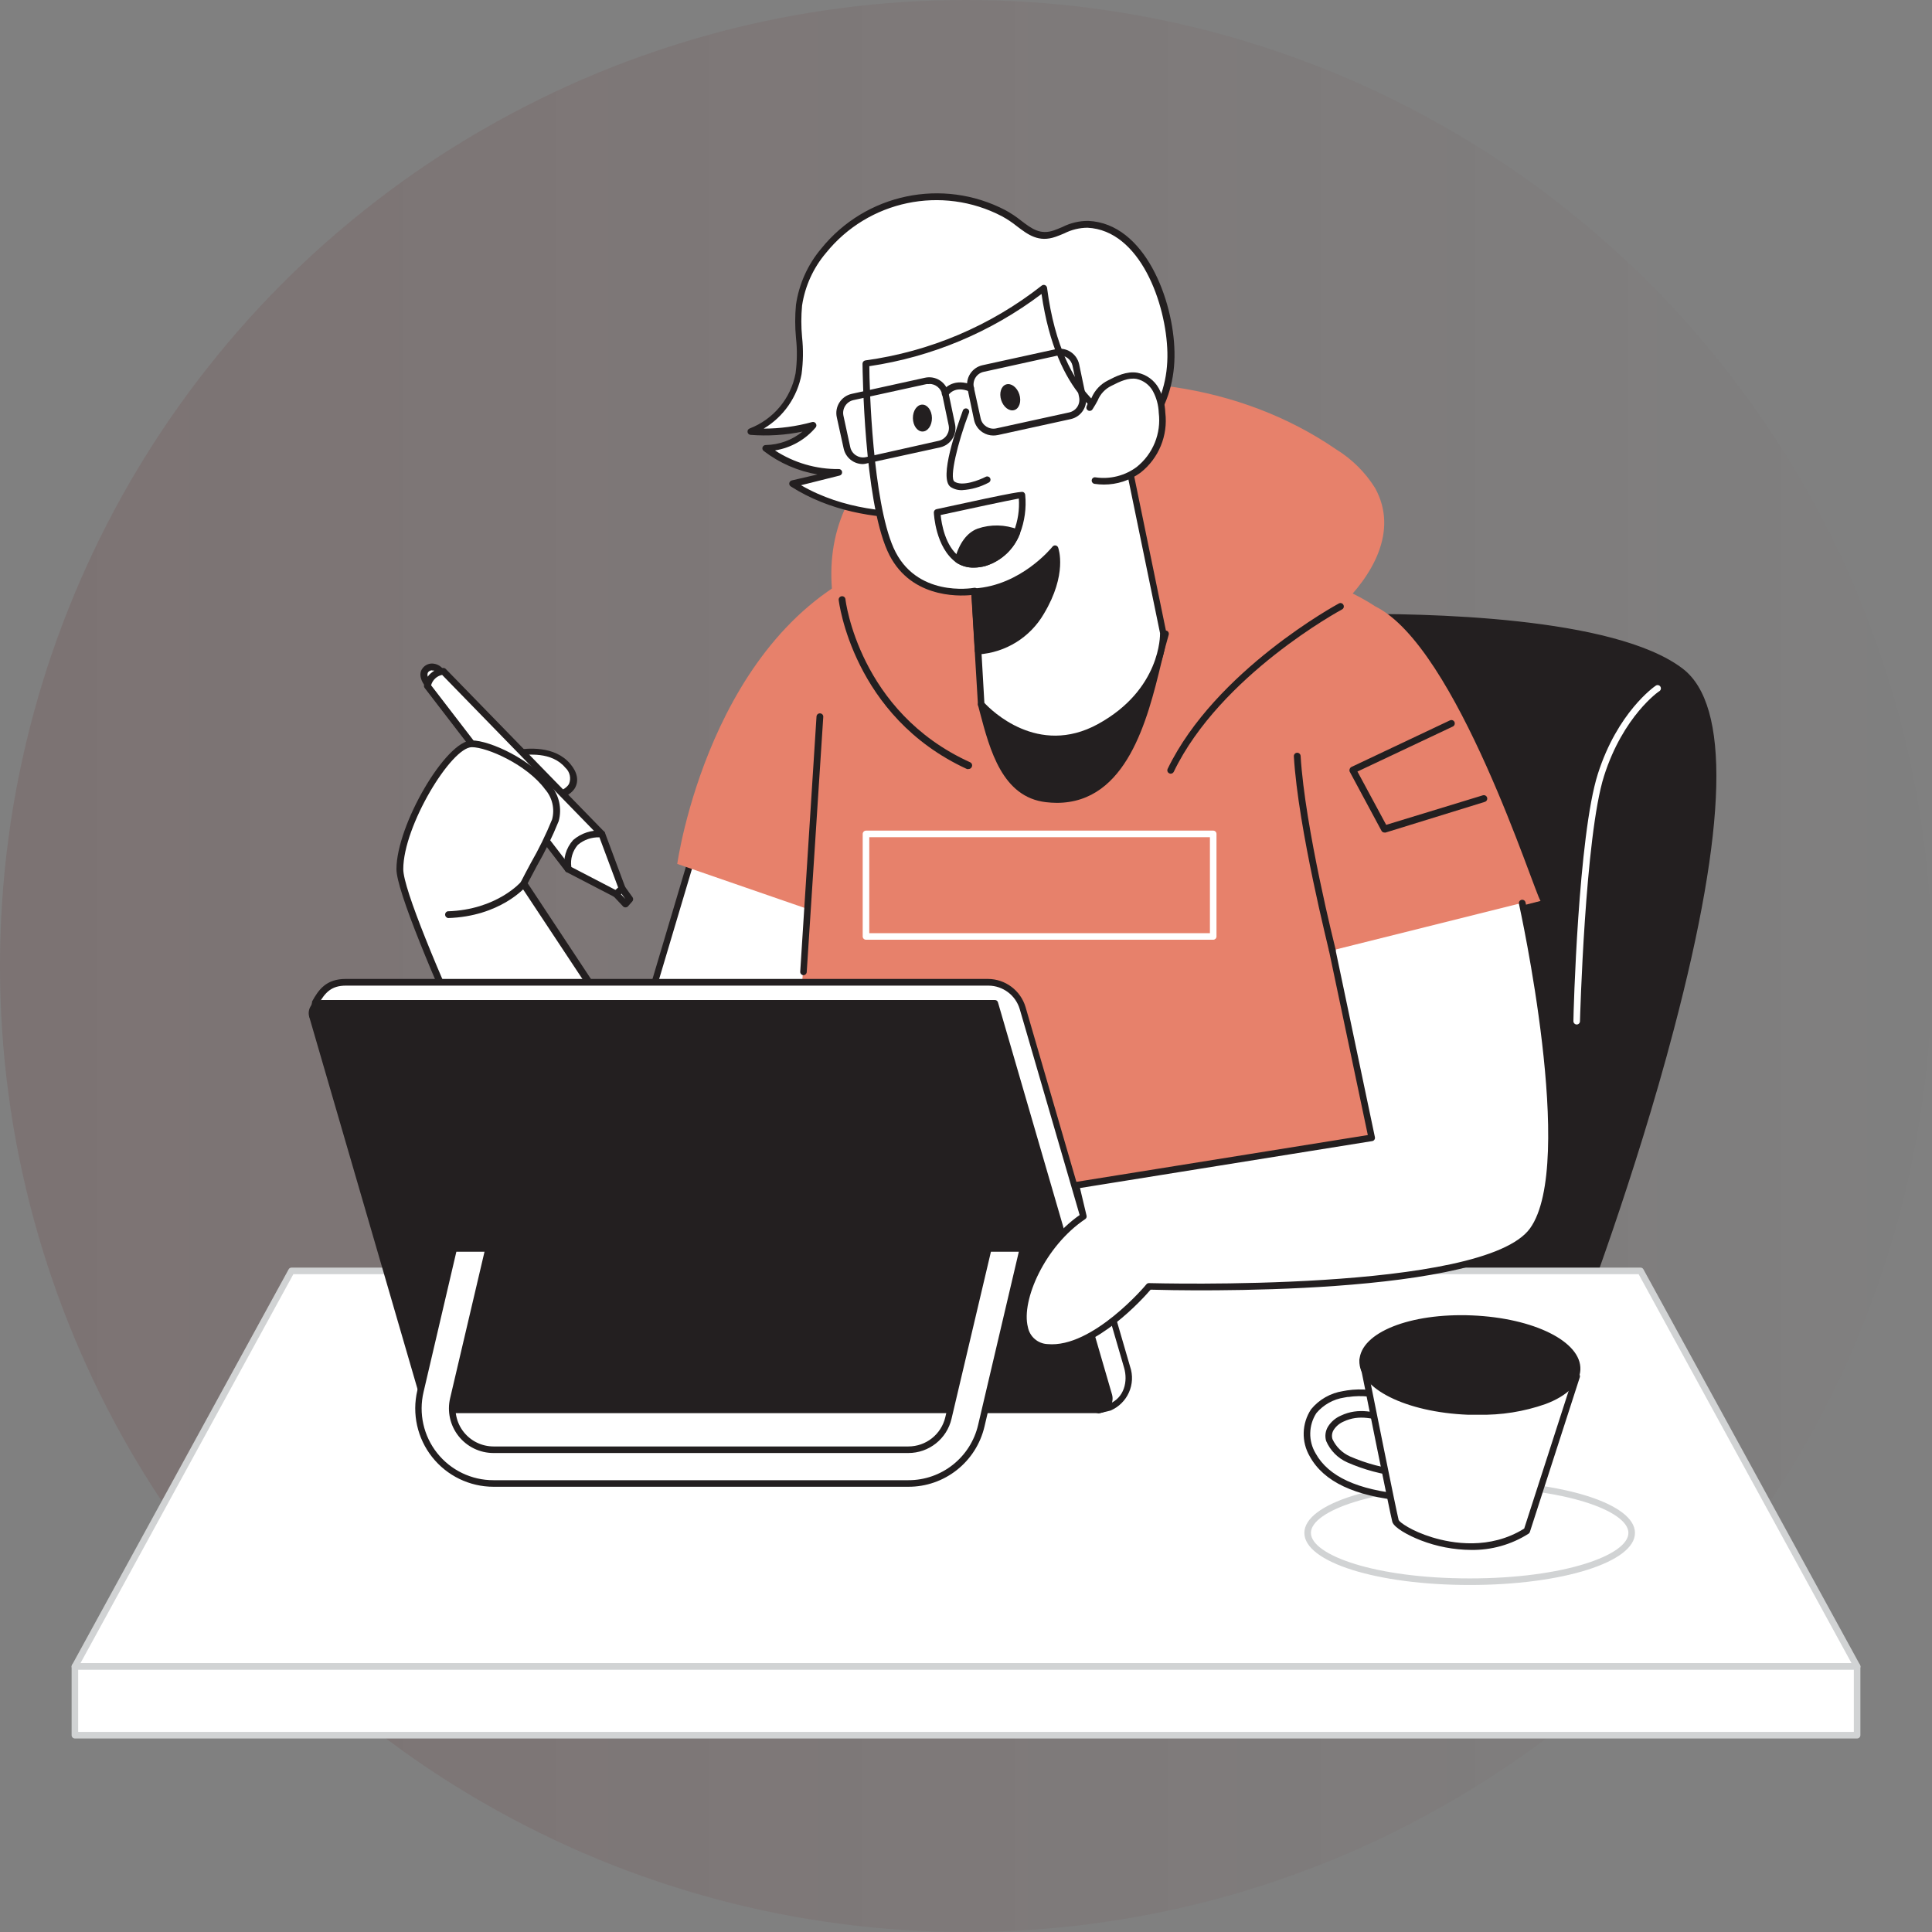 <svg width="202" height="202" viewBox="0 0 202 202" fill="none" xmlns="http://www.w3.org/2000/svg">
<rect x="0" y="0" width="202" height="202" fill="#808080" stroke="none"/>
<circle opacity="0.203" cx="101" cy="101" r="101" transform="matrix(-1 0 0 1 202 0)" fill="url(#paint0_linear_1_1166)"/>
<path d="M164.845 138.136C164.845 138.136 187.439 79.171 175.733 70.179C164.028 61.187 114.935 64.818 112.246 68.03C109.556 71.243 93.72 142.221 93.72 142.221L164.845 138.136Z" fill="#231F20"/>
<path fill-rule="evenodd" clip-rule="evenodd" d="M93.425 142.461C93.492 142.535 93.587 142.577 93.686 142.578L93.706 142.591L164.865 138.473C165.001 138.467 165.12 138.381 165.167 138.253L165.171 138.244C165.34 137.802 170.939 123.153 175.013 107.617C180.605 86.393 180.921 73.735 175.946 69.918C168.797 64.433 148.837 64.097 140.604 64.207C126.579 64.392 113.474 66.046 111.985 67.824C109.268 71.064 94.001 139.262 93.356 142.166C93.33 142.27 93.356 142.38 93.425 142.461ZM140.617 64.873H143.197C159.15 64.873 170.862 66.884 175.507 70.447C186.54 78.91 166.032 133.956 164.584 137.793L94.097 141.857C99.614 117.214 110.427 70.728 112.486 68.25C113.687 66.843 126.208 65.065 140.617 64.873Z" fill="#231F20"/>
<path d="M73.102 87.189L62.92 121.38C62.92 121.38 83.922 124.092 83.922 123.316C83.922 122.541 88.039 85.692 88.039 85.692L73.102 87.189Z" fill="white"/>
<path fill-rule="evenodd" clip-rule="evenodd" d="M62.879 121.703C69.253 122.541 79.318 123.762 82.866 123.762C83.294 123.802 83.726 123.743 84.128 123.591C84.21 123.514 84.259 123.408 84.265 123.296C84.265 122.602 86.962 98.405 88.382 85.706C88.397 85.604 88.361 85.502 88.286 85.431C88.215 85.357 88.114 85.319 88.011 85.329L73.068 86.825C72.928 86.839 72.811 86.937 72.773 87.072L62.59 121.264C62.564 121.361 62.58 121.464 62.635 121.549C62.69 121.633 62.779 121.689 62.879 121.703ZM83.565 123.097C81.974 123.323 70.639 122.026 63.338 121.092L73.342 87.511L87.627 86.077C87.6 86.323 87.562 86.661 87.516 87.08C86.78 93.678 83.811 120.308 83.565 123.097Z" fill="#231F20"/>
<path d="M53.801 78.698C53.89 78.794 57.506 77.826 59.372 80.07C61.239 82.315 58.817 84.32 52.923 83.159C47.029 81.999 53.801 78.698 53.801 78.698Z" fill="white"/>
<path fill-rule="evenodd" clip-rule="evenodd" d="M52.854 83.503C53.9 83.716 54.964 83.828 56.031 83.839C58.055 83.839 59.53 83.317 60.1 82.418C60.539 81.663 60.381 80.764 59.64 79.885C57.991 77.908 55.097 78.26 54.116 78.379C54.109 78.38 54.103 78.381 54.096 78.382H53.87C53.798 78.358 53.721 78.358 53.65 78.382C53.033 78.691 49.972 80.263 50.171 81.814C50.274 82.617 51.153 83.166 52.854 83.503ZM50.871 81.69C50.775 80.928 52.538 79.72 53.877 79.034C53.959 79.034 54.055 79.034 54.185 79.007C55.139 78.883 57.684 78.567 59.098 80.256C59.581 80.686 59.738 81.375 59.489 81.972C58.981 82.83 56.978 83.558 52.991 82.775C51.228 82.425 50.871 81.944 50.871 81.69Z" fill="#231F20"/>
<path d="M44.737 71.524C44.737 71.524 43.996 70.673 44.463 70.076C44.676 69.83 44.994 69.702 45.318 69.732C45.642 69.762 45.931 69.946 46.096 70.227C46.096 70.227 44.929 70.646 44.737 71.524Z" fill="white"/>
<path fill-rule="evenodd" clip-rule="evenodd" d="M44.47 71.758C44.538 71.833 44.636 71.875 44.737 71.874L44.826 71.868C44.955 71.834 45.053 71.73 45.08 71.6C45.204 71.044 45.938 70.659 46.212 70.563C46.321 70.524 46.403 70.434 46.432 70.323C46.466 70.211 46.44 70.089 46.363 70C46.086 69.615 45.644 69.384 45.169 69.376C44.784 69.376 44.422 69.556 44.188 69.863C43.674 70.508 44.127 71.359 44.47 71.758ZM44.751 70.296C44.856 70.163 45.014 70.085 45.183 70.083L45.19 70.11C45.293 70.096 45.397 70.11 45.492 70.151C45.209 70.315 44.958 70.529 44.751 70.783C44.672 70.63 44.672 70.448 44.751 70.296Z" fill="#231F20"/>
<path d="M46.356 70.192C45.517 70.261 44.829 70.887 44.682 71.716L59.4 90.875C59.587 88.986 61.041 87.469 62.92 87.203L46.356 70.192Z" fill="white"/>
<path fill-rule="evenodd" clip-rule="evenodd" d="M59.118 91.088C59.184 91.173 59.285 91.224 59.393 91.225L59.496 91.211C59.637 91.172 59.738 91.048 59.75 90.903C59.924 89.173 61.26 87.788 62.981 87.553C63.111 87.53 63.217 87.438 63.256 87.312C63.3 87.188 63.267 87.049 63.174 86.955L46.61 69.945C46.544 69.876 46.452 69.837 46.356 69.836C45.361 69.914 44.538 70.642 44.339 71.62C44.311 71.727 44.334 71.841 44.401 71.929L59.118 91.088ZM59.215 90.051L45.073 71.648C45.222 71.098 45.668 70.678 46.226 70.563L62.227 86.997C60.76 87.422 59.62 88.578 59.215 90.051Z" fill="#231F20"/>
<path d="M59.4 90.875L64.422 93.484L65.047 92.9L62.92 87.203C62.92 87.203 59.009 86.811 59.4 90.875Z" fill="white"/>
<path fill-rule="evenodd" clip-rule="evenodd" d="M64.258 93.792C64.308 93.82 64.365 93.834 64.422 93.834C64.511 93.834 64.596 93.802 64.662 93.744L65.287 93.161C65.393 93.063 65.428 92.911 65.376 92.776L63.256 87.079C63.209 86.949 63.091 86.859 62.954 86.846C61.855 86.754 60.765 87.108 59.928 87.827C59.176 88.662 58.85 89.796 59.043 90.902C59.054 91.023 59.127 91.13 59.235 91.184L64.258 93.792ZM64.361 93.051L59.736 90.648C59.614 89.812 59.864 88.964 60.422 88.328C61.051 87.801 61.852 87.522 62.673 87.546L64.635 92.804L64.361 93.051Z" fill="#231F20"/>
<path d="M64.422 93.484L65.383 94.513L65.836 93.998L65.047 92.9L64.422 93.484Z" fill="white"/>
<path fill-rule="evenodd" clip-rule="evenodd" d="M65.129 94.753C65.192 94.828 65.285 94.871 65.383 94.87H65.41C65.511 94.87 65.607 94.825 65.671 94.746L66.124 94.232C66.227 94.103 66.227 93.921 66.124 93.792L65.335 92.694C65.275 92.612 65.184 92.559 65.083 92.549C64.982 92.538 64.882 92.571 64.807 92.639L64.182 93.223C64.113 93.287 64.071 93.375 64.066 93.47C64.065 93.563 64.099 93.654 64.162 93.724L65.129 94.753ZM65.376 93.985L64.923 93.497L64.985 93.442L65.376 93.985Z" fill="#231F20"/>
<path d="M54.734 92.378C55.544 90.738 57.575 87.257 58.041 85.747C59.331 81.629 51.777 77.771 49.334 77.771C46.892 77.771 41.787 86.31 41.787 90.875C41.787 95.44 58.7 130.393 58.7 130.393L74.927 122.966L54.734 92.378Z" fill="white"/>
<path fill-rule="evenodd" clip-rule="evenodd" d="M58.405 130.551C58.463 130.673 58.586 130.75 58.721 130.75C58.78 130.759 58.841 130.747 58.892 130.716L75.126 123.275C75.218 123.233 75.288 123.153 75.318 123.055C75.344 122.955 75.327 122.847 75.27 122.76L55.173 92.351C55.325 92.068 55.497 91.741 55.686 91.382C55.822 91.123 55.968 90.847 56.12 90.559C56.992 89.047 57.758 87.476 58.412 85.857C58.776 84.537 58.459 83.121 57.568 82.082C55.585 79.418 51.214 77.414 49.334 77.414C46.61 77.414 41.451 86.29 41.451 90.875C41.451 95.345 56.913 127.453 58.324 130.384C58.361 130.459 58.388 130.515 58.405 130.551ZM42.164 90.875C42.164 86.358 47.187 78.121 49.334 78.121C50.912 78.121 55.077 79.926 56.992 82.528C57.744 83.388 58.02 84.567 57.726 85.672C57.085 87.247 56.337 88.777 55.489 90.25C55.077 91.019 54.7 91.726 54.439 92.248C54.378 92.359 54.378 92.494 54.439 92.605L74.426 122.808L58.885 129.933L58.839 129.837C56.953 125.9 42.164 95.04 42.164 90.875Z" fill="#231F20"/>
<path d="M141.07 99.298L161.071 94.197C160.385 93.23 152.316 67.605 143.808 63.41C136.363 58.468 118.709 55.173 103.113 56.292C103.113 56.292 98.996 56.141 91.778 59.004C74.2 65.992 70.81 90.326 70.81 90.326L84.533 95.069C84.533 95.069 81.912 126.542 79.435 142.996C79.435 142.996 109.776 148.934 153.949 141.624C153.983 141.61 141.152 103.952 141.07 99.298Z" fill="#E7816B"/>
<path d="M139.423 64.118C136.775 66.863 134.71 70.158 131.787 72.746C125.488 78.32 117.248 82.734 108.609 82.198C98.427 81.567 89.624 74.606 87.415 64.468C86.042 58.111 87.469 52.208 92.382 47.718C95.778 44.616 100.129 42.721 104.575 41.541C116.383 38.376 129.632 40.058 139.712 46.991C141.358 48.005 142.749 49.386 143.773 51.027C146.292 55.592 143.396 60.287 140.13 63.424C139.911 63.637 139.677 63.877 139.423 64.118Z" fill="#E7816B"/>
<path d="M104.685 71.311C104.582 71.311 102.688 73.618 102.592 73.652C103.669 77.716 104.808 83.008 109.405 83.53C118.73 84.594 120.143 72.156 121.9 66.287C115.443 68.099 110.887 68.826 104.685 71.311Z" fill="#231F20"/>
<path fill-rule="evenodd" clip-rule="evenodd" d="M109.371 83.873C109.744 83.916 110.12 83.939 110.496 83.942C117.81 83.935 119.985 75.231 121.406 69.355C121.433 69.248 121.459 69.141 121.486 69.035C121.73 68.062 121.96 67.148 122.195 66.362C122.227 66.243 122.196 66.116 122.112 66.026C122.025 65.937 121.896 65.903 121.776 65.937C119.774 66.499 117.971 66.952 116.223 67.391L116.218 67.392C112.25 68.304 108.352 69.499 104.554 70.968C104.444 71.016 104.431 71.023 103.367 72.245C103.004 72.671 102.503 73.254 102.393 73.357C102.276 73.438 102.222 73.583 102.256 73.721L102.434 74.407L102.445 74.45C103.493 78.417 104.797 83.353 109.371 83.873ZM103.072 74.236L102.949 73.762H102.969C103.12 73.597 103.388 73.295 103.868 72.677C104.225 72.259 104.705 71.71 104.842 71.572C108.603 70.116 112.465 68.937 116.397 68.044C116.701 67.966 117.009 67.888 117.32 67.809C118.605 67.482 119.955 67.139 121.385 66.747C121.179 67.488 120.973 68.312 120.761 69.17L120.756 69.187C119.192 75.46 117.055 84.03 109.426 83.159C105.311 82.728 104.127 78.237 103.079 74.262L103.072 74.236Z" fill="#231F20"/>
<path d="M113.714 23.432C112.342 23.377 111.464 23.974 110.283 24.4C107.985 25.21 106.914 23.288 104.938 22.265C98.524 18.929 90.647 20.58 86.111 26.212C84.742 27.834 83.855 29.808 83.552 31.91C83.263 34.285 83.929 36.715 83.517 39.062C83.006 41.803 81.118 44.087 78.522 45.103C80.719 45.273 82.928 45.064 85.054 44.485C83.818 45.955 82.007 46.819 80.087 46.854C82.275 48.537 84.963 49.438 87.723 49.414L82.886 50.547C87.003 53.189 92.019 53.979 96.87 53.759C106.53 53.258 122.709 49.304 122.428 36.783C122.27 31.985 119.635 23.707 113.714 23.432Z" fill="white"/>
<path fill-rule="evenodd" clip-rule="evenodd" d="M82.673 50.855C86.776 53.478 91.511 54.164 95.209 54.164C95.785 54.164 96.341 54.15 96.918 54.109C99.834 53.958 107.299 53.231 113.556 50.094C119.814 46.956 122.922 42.474 122.798 36.783C122.702 31.416 119.725 23.357 113.783 23.096C112.844 23.09 111.917 23.309 111.079 23.734C111.036 23.752 110.994 23.77 110.95 23.788C110.71 23.888 110.463 23.991 110.201 24.084C108.76 24.585 107.882 23.92 106.77 23.075C106.25 22.659 105.695 22.289 105.11 21.97C98.552 18.554 90.496 20.24 85.857 26C84.447 27.673 83.534 29.709 83.222 31.875C83.115 33.017 83.115 34.166 83.222 35.308C83.36 36.545 83.346 37.794 83.181 39.028C82.69 41.656 80.872 43.841 78.378 44.801C78.225 44.855 78.133 45.011 78.159 45.172C78.18 45.33 78.308 45.453 78.468 45.467C80.29 45.611 82.125 45.495 83.915 45.124C82.822 46.012 81.461 46.508 80.052 46.531C79.905 46.531 79.774 46.626 79.727 46.766C79.68 46.906 79.728 47.06 79.847 47.149C81.494 48.414 83.425 49.257 85.473 49.606L82.783 50.231C82.652 50.266 82.551 50.372 82.522 50.505C82.499 50.642 82.558 50.779 82.673 50.855ZM96.828 53.478C93.267 53.649 88.183 53.306 83.751 50.732L87.785 49.723C87.956 49.682 88.068 49.519 88.046 49.345C88.028 49.17 87.879 49.039 87.703 49.043C85.334 49.067 83.011 48.388 81.027 47.094C82.693 46.828 84.209 45.97 85.294 44.678C85.38 44.556 85.38 44.394 85.294 44.273C85.212 44.145 85.056 44.086 84.91 44.128C83.26 44.582 81.558 44.813 79.847 44.815C81.924 43.577 83.367 41.503 83.806 39.124C83.981 37.836 84 36.532 83.86 35.239C83.758 34.145 83.758 33.044 83.86 31.951C84.165 29.924 85.027 28.023 86.351 26.459C90.782 20.95 98.486 19.337 104.753 22.608C105.302 22.907 105.823 23.254 106.311 23.645C107.484 24.537 108.595 25.382 110.373 24.757C110.656 24.66 110.924 24.548 111.186 24.438C111.221 24.423 111.257 24.408 111.292 24.393C112.039 24.015 112.863 23.816 113.7 23.81C119.203 24.078 121.941 31.745 122.057 36.852C122.174 42.261 119.196 46.524 113.193 49.531C106.983 52.647 99.683 53.327 96.828 53.478Z" fill="#231F20"/>
<path d="M101.906 61.832L102.592 73.652C102.592 73.652 107.992 79.83 114.942 76.034C121.893 72.238 121.625 66.218 121.625 66.218L117.062 44.025C117.062 44.025 110.757 42.57 109.151 30.146C103.772 34.407 97.344 37.136 90.543 38.047C90.543 38.047 90.667 51.947 93.116 57.473C95.566 62.999 101.906 61.832 101.906 61.832Z" fill="white"/>
<path fill-rule="evenodd" clip-rule="evenodd" d="M102.331 73.879C102.372 73.934 105.659 77.606 110.379 77.606C112.031 77.589 113.65 77.152 115.086 76.336C122.044 72.538 121.952 66.458 121.948 66.159C121.948 66.154 121.948 66.151 121.948 66.149L117.378 43.936C117.351 43.806 117.253 43.702 117.124 43.669C115.864 43.239 114.748 42.469 113.899 41.444C112.328 39.728 110.283 36.372 109.474 30.084C109.455 29.959 109.371 29.855 109.254 29.809C109.135 29.763 109 29.787 108.904 29.871C103.565 34.068 97.203 36.765 90.475 37.683C90.306 37.71 90.181 37.855 90.18 38.026L90.18 38.039C90.189 38.775 90.347 52.135 92.78 57.59C94.955 62.498 100.115 62.36 101.563 62.216L102.249 73.673C102.251 73.749 102.28 73.822 102.331 73.879ZM114.784 75.712C108.52 79.137 103.607 74.236 102.921 73.487L102.249 61.777C102.241 61.678 102.194 61.587 102.118 61.523C102.04 61.465 101.94 61.442 101.844 61.461L101.843 61.461C101.588 61.504 95.736 62.48 93.425 57.281C91.236 52.331 90.893 40.346 90.893 38.287C97.432 37.318 103.623 34.722 108.897 30.736C110.469 41.582 115.628 43.861 116.767 44.238L121.289 66.204C121.289 66.205 121.289 66.206 121.289 66.208C121.292 66.388 121.38 72.1 114.784 75.712Z" fill="#231F20"/>
<path d="M114.489 50.245C116.101 50.487 117.744 50.083 119.059 49.119C120.865 47.688 121.795 45.42 121.515 43.133C121.473 42.292 121.238 41.473 120.829 40.737C120.424 39.993 119.715 39.462 118.887 39.282C117.874 39.219 116.868 39.486 116.019 40.044C114.688 40.73 114.647 41.492 113.92 42.618C114.002 42.515 114.064 42.227 114.146 42.124" fill="white"/>
<path d="M115.409 50.663C115.083 50.662 114.757 50.637 114.434 50.588C114.246 50.556 114.117 50.379 114.146 50.19C114.16 50.1 114.209 50.019 114.282 49.966C114.356 49.913 114.448 49.892 114.537 49.908C116.057 50.132 117.604 49.745 118.839 48.831C120.549 47.47 121.426 45.315 121.152 43.147C121.124 42.359 120.915 41.589 120.541 40.895C120.183 40.245 119.563 39.78 118.839 39.618C117.989 39.468 117.138 39.859 116.191 40.346C115.54 40.663 115.031 41.211 114.764 41.884C114.62 42.145 114.462 42.44 114.249 42.762C114.235 42.79 114.216 42.816 114.194 42.838C114.079 42.98 113.872 43.004 113.728 42.893C113.577 42.786 113.54 42.578 113.645 42.426C113.645 42.426 113.645 42.337 113.693 42.289C113.734 42.164 113.791 42.047 113.865 41.939C113.9 41.897 113.945 41.864 113.995 41.843L114.126 41.595C114.465 40.799 115.078 40.151 115.855 39.77C116.664 39.351 117.783 38.774 118.929 38.973C119.871 39.16 120.684 39.753 121.152 40.593C121.572 41.378 121.807 42.25 121.838 43.14C122.133 45.544 121.149 47.926 119.244 49.421C118.13 50.232 116.787 50.667 115.409 50.663Z" fill="#231F20"/>
<path d="M102.262 68.051C105.006 67.853 107.474 66.312 108.856 63.932C111.278 59.889 110.311 57.301 110.311 57.301C110.311 57.301 107.045 61.468 101.906 61.804L102.262 68.051Z" fill="#231F20"/>
<path fill-rule="evenodd" clip-rule="evenodd" d="M101.926 68.065C101.934 68.245 102.082 68.387 102.262 68.387L102.283 68.421C105.135 68.239 107.709 66.645 109.144 64.172C111.628 60.033 110.674 57.356 110.633 57.246C110.589 57.131 110.487 57.047 110.366 57.027C110.243 57.008 110.119 57.058 110.043 57.157C110.043 57.158 110.042 57.159 110.04 57.16C109.927 57.299 106.742 61.211 101.885 61.523C101.794 61.528 101.709 61.569 101.648 61.638C101.588 61.706 101.557 61.796 101.563 61.887L101.926 68.065ZM102.585 67.68L102.262 62.141C105.274 61.748 108.051 60.307 110.105 58.07C110.228 59.031 110.187 61.035 108.547 63.781C107.27 65.934 105.069 67.374 102.585 67.68Z" fill="#231F20"/>
<path d="M101 43.044C101 43.044 98.427 49.826 99.593 50.636C100.76 51.446 103.223 50.155 103.223 50.155" fill="white"/>
<path d="M100.609 51.247C100.18 51.267 99.755 51.151 99.394 50.917C98.105 50.025 100.081 44.575 100.671 42.92C100.738 42.745 100.934 42.656 101.11 42.721C101.196 42.754 101.265 42.819 101.303 42.903C101.34 42.986 101.342 43.082 101.309 43.167C100.115 46.318 99.25 49.963 99.786 50.347C100.602 50.91 102.427 50.183 103.058 49.853C103.227 49.767 103.434 49.831 103.525 49.998C103.61 50.166 103.542 50.372 103.374 50.457C102.519 50.915 101.576 51.184 100.609 51.247Z" fill="#231F20"/>
<ellipse cx="105.628" cy="41.533" rx="0.995" ry="1.407" transform="rotate(-17.91 105.628 41.533)" fill="#231F20"/>
<ellipse cx="96.443" cy="43.711" rx="0.995" ry="1.407" transform="rotate(-0.78 96.443 43.711)" fill="#231F20"/>
<path fill-rule="evenodd" clip-rule="evenodd" d="M99.964 58.804C100.51 59.174 101.158 59.364 101.816 59.347C102.237 59.345 102.655 59.285 103.058 59.168C104.703 58.655 106.021 57.415 106.633 55.805C107.136 54.508 107.326 53.111 107.189 51.727C107.176 51.629 107.124 51.54 107.045 51.48C106.887 51.364 106.791 51.295 97.912 53.237C97.749 53.273 97.634 53.42 97.638 53.587L97.638 53.588C97.645 53.741 97.803 57.226 99.964 58.804ZM100.355 58.242C98.804 57.116 98.434 54.686 98.352 53.855V53.848C101.178 53.231 105.343 52.338 106.523 52.125C106.605 53.294 106.427 54.466 106.002 55.558C105.458 56.975 104.295 58.065 102.846 58.516C102.016 58.801 101.103 58.701 100.355 58.242Z" fill="#231F20"/>
<path d="M106.318 55.695C105 58.88 101.7 59.642 100.142 58.537C100.492 57.322 101.13 56.059 102.317 55.599C103.62 55.154 105.038 55.188 106.318 55.695Z" fill="#231F20"/>
<path fill-rule="evenodd" clip-rule="evenodd" d="M99.964 58.804C100.511 59.171 101.158 59.358 101.816 59.34C102.236 59.34 102.654 59.282 103.058 59.168C104.7 58.655 106.017 57.418 106.633 55.812C106.667 55.726 106.667 55.63 106.633 55.544C106.594 55.458 106.523 55.391 106.434 55.359C105.082 54.834 103.588 54.802 102.214 55.269C101.11 55.688 100.307 56.759 99.84 58.434C99.798 58.571 99.848 58.72 99.964 58.804ZM102.846 58.509C102.097 58.758 101.281 58.709 100.568 58.372C101 57.068 101.618 56.23 102.461 55.887C103.562 55.521 104.751 55.521 105.851 55.887C105.268 57.149 104.175 58.103 102.846 58.509Z" fill="#231F20"/>
<path fill-rule="evenodd" clip-rule="evenodd" d="M88.21 46.902C88.417 47.847 89.254 48.521 90.221 48.522C90.37 48.514 90.517 48.488 90.66 48.446L98.31 46.771C99.4 46.516 100.085 45.436 99.854 44.341L99.168 41.067C99.052 40.532 98.727 40.066 98.266 39.771C97.805 39.476 97.246 39.377 96.712 39.495L89.061 41.177C87.951 41.42 87.248 42.517 87.49 43.627L88.21 46.902ZM96.863 40.161C96.961 40.151 97.06 40.151 97.158 40.161L97.185 40.14C97.817 40.149 98.36 40.588 98.502 41.204L99.189 44.478C99.334 45.204 98.879 45.914 98.159 46.085L90.509 47.801C89.784 47.947 89.074 47.491 88.903 46.771L88.183 43.449C88.034 42.719 88.493 42.003 89.219 41.836L96.863 40.161Z" fill="#231F20"/>
<path fill-rule="evenodd" clip-rule="evenodd" d="M102.743 45.206C103.074 45.42 103.46 45.535 103.854 45.536C104.016 45.535 104.176 45.519 104.335 45.487L111.978 43.813C113.078 43.554 113.763 42.457 113.515 41.355L112.829 38.081C112.712 37.546 112.388 37.08 111.927 36.785C111.466 36.49 110.907 36.391 110.373 36.509L102.729 38.184C102.193 38.301 101.727 38.627 101.432 39.09C101.139 39.55 101.04 40.108 101.158 40.641L101.844 43.916C101.961 44.448 102.284 44.912 102.743 45.206ZM110.496 37.195C110.593 37.174 110.692 37.162 110.791 37.161C111.435 37.158 111.994 37.603 112.136 38.232L112.822 41.506C112.899 41.857 112.835 42.225 112.644 42.529C112.448 42.829 112.143 43.041 111.793 43.119L104.142 44.794C103.417 44.94 102.707 44.485 102.537 43.765L101.816 40.49C101.742 40.138 101.808 39.771 102.002 39.468C102.194 39.164 102.501 38.951 102.853 38.877L110.496 37.195Z" fill="#231F20"/>
<path d="M98.818 41.499C98.755 41.501 98.693 41.484 98.64 41.451C98.473 41.353 98.415 41.14 98.509 40.971C98.832 40.415 99.882 39.543 101.604 40.236C101.793 40.308 101.888 40.52 101.816 40.71C101.744 40.9 101.533 40.995 101.343 40.923C99.806 40.305 99.189 41.245 99.127 41.355C99.054 41.452 98.939 41.505 98.818 41.499Z" fill="#231F20"/>
<path d="M30.466 132.878H171.534L194.17 174.236H7.83L30.466 132.878Z" fill="white"/>
<path fill-rule="evenodd" clip-rule="evenodd" d="M7.83 174.58H194.17C194.292 174.581 194.407 174.519 194.472 174.415C194.53 174.308 194.53 174.179 194.472 174.072L171.829 132.714C171.77 132.602 171.654 132.533 171.527 132.535H30.479C30.353 132.533 30.237 132.602 30.177 132.714L7.535 174.072C7.477 174.179 7.477 174.308 7.535 174.415C7.599 174.517 7.71 174.579 7.83 174.58ZM193.587 173.893H8.413L30.672 133.222H171.328L193.587 173.893Z" fill="#D1D3D4"/>
<path d="M32.654 106.196L32.956 104.892C33.642 103.588 34.404 102.709 36.174 102.709H103.326C104.993 102.712 106.46 103.813 106.928 105.414L117.845 142.935C118.429 144.605 117.615 146.441 115.985 147.129L114.798 147.41L32.654 106.196Z" fill="white"/>
<path fill-rule="evenodd" clip-rule="evenodd" d="M114.647 147.719C114.695 147.74 114.746 147.752 114.798 147.753L114.867 147.781L116.095 147.486C117.889 146.732 118.79 144.713 118.153 142.873L107.23 105.304C106.715 103.559 105.117 102.36 103.299 102.352H36.147C34.102 102.352 33.313 103.471 32.627 104.714C32.624 104.743 32.624 104.773 32.627 104.803L32.325 106.107C32.286 106.261 32.361 106.422 32.504 106.492L114.647 147.719ZM114.867 147.046L33.073 106.011L33.279 105.016C34.006 103.739 34.658 103.052 36.174 103.052H103.347C104.86 103.06 106.19 104.058 106.619 105.51L117.536 143.031C117.927 144.39 117.584 146.154 115.93 146.799L114.867 147.046Z" fill="#231F20"/>
<path d="M114.798 147.41H46.274C45.318 147.4 44.482 146.764 44.216 145.845L32.682 106.196C32.594 105.888 32.655 105.556 32.848 105.3C33.041 105.044 33.343 104.893 33.663 104.892H104.019L115.937 145.893C116.044 146.252 115.974 146.64 115.749 146.939C115.525 147.238 115.172 147.413 114.798 147.41Z" fill="#231F20"/>
<path fill-rule="evenodd" clip-rule="evenodd" d="M46.274 147.753H114.798C115.279 147.753 115.732 147.526 116.02 147.142C116.309 146.757 116.4 146.259 116.266 145.797L104.341 104.796C104.301 104.652 104.169 104.553 104.019 104.556H33.636C33.21 104.56 32.81 104.761 32.553 105.101C32.297 105.441 32.212 105.882 32.325 106.292L43.859 145.941C44.177 147.012 45.158 147.748 46.274 147.753ZM33.099 105.508C33.226 105.339 33.424 105.239 33.636 105.235H103.745L115.615 145.989C115.69 146.243 115.641 146.518 115.484 146.731C115.321 146.944 115.067 147.069 114.798 147.067H46.274C45.46 147.065 44.744 146.529 44.511 145.749L32.984 106.1C32.929 105.896 32.971 105.677 33.099 105.508Z" fill="#231F20"/>
<path d="M103.305 130.517L99.141 148.234C98.687 150.187 96.945 151.567 94.942 151.563H51.599C50.281 151.563 49.035 150.959 48.217 149.926C47.399 148.892 47.098 147.541 47.399 146.257L51.07 130.517H47.482L43.969 145.447C43.432 147.776 43.985 150.223 45.471 152.094C46.958 153.965 49.216 155.056 51.605 155.057H94.976C98.593 155.055 101.737 152.571 102.578 149.051L106.928 130.517L103.305 130.517Z" fill="white"/>
<path fill-rule="evenodd" clip-rule="evenodd" d="M51.599 155.448H94.942C98.752 155.474 102.072 152.854 102.935 149.14L107.292 130.606C107.312 130.505 107.286 130.399 107.222 130.318C107.157 130.237 107.059 130.19 106.956 130.187H103.333C103.176 130.187 103.039 130.295 103.004 130.448L98.839 148.165C98.42 149.965 96.816 151.237 94.969 151.234H51.599C50.385 151.232 49.238 150.676 48.484 149.725C47.731 148.773 47.453 147.529 47.729 146.346L51.427 130.606C51.452 130.506 51.429 130.399 51.365 130.318C51.3 130.237 51.202 130.189 51.098 130.187H47.475C47.316 130.186 47.177 130.294 47.139 130.448L43.633 145.385C43.06 147.82 43.632 150.383 45.184 152.343C46.736 154.304 49.099 155.448 51.599 155.448ZM44.284 145.543L47.715 130.874H50.658L47.063 146.188C46.736 147.575 47.061 149.035 47.945 150.152C48.828 151.269 50.175 151.921 51.599 151.92H94.955C97.122 151.93 99.006 150.436 99.49 148.323L103.607 130.874H106.523L102.269 148.975C101.482 152.371 98.453 154.772 94.969 154.762H51.599C49.305 154.769 47.134 153.724 45.708 151.926C44.282 150.129 43.757 147.777 44.284 145.543Z" fill="#231F20"/>
<path d="M159.198 94.39C159.198 94.39 165.332 121.641 160.309 128.602C155.287 135.562 120.212 134.464 120.212 134.464C120.212 134.464 114.524 141.294 109.583 140.841C104.643 140.388 107.525 131.039 113.337 127.147L112.534 123.9L143.458 118.937L139.341 99.353" fill="white"/>
<path d="M110.036 141.205C109.867 141.205 109.696 141.205 109.522 141.205C108.207 141.139 107.102 140.194 106.832 138.905C106.057 135.864 108.541 130.064 112.911 127.016L112.17 124.003C112.146 123.912 112.161 123.814 112.211 123.735C112.264 123.653 112.349 123.598 112.445 123.584L143.012 118.676L138.964 99.456C138.945 99.366 138.963 99.273 139.014 99.198C139.064 99.122 139.142 99.069 139.231 99.05C139.32 99.03 139.412 99.046 139.489 99.096C139.565 99.145 139.618 99.222 139.636 99.311L143.753 118.895C143.773 118.988 143.753 119.086 143.698 119.163C143.646 119.241 143.564 119.293 143.472 119.307L112.918 124.215L113.604 127.098C113.64 127.237 113.585 127.382 113.467 127.462C109.268 130.277 106.75 135.94 107.47 138.754C107.66 139.753 108.513 140.49 109.529 140.532C114.229 140.971 119.821 134.354 119.862 134.279C119.929 134.197 120.031 134.152 120.136 134.155C120.486 134.155 155.129 135.164 159.973 128.43C164.817 121.696 158.875 94.795 158.813 94.499C158.786 94.377 158.827 94.249 158.92 94.164C159.012 94.08 159.143 94.051 159.263 94.089C159.382 94.127 159.473 94.226 159.5 94.348C159.753 95.467 165.606 121.806 160.549 128.835C155.609 135.7 123.231 134.931 120.301 134.842C119.526 135.748 114.633 141.205 110.036 141.205Z" fill="#231F20"/>
<path d="M122.4 80.894C122.347 80.893 122.296 80.879 122.249 80.853C122.164 80.814 122.099 80.743 122.068 80.655C122.037 80.567 122.043 80.47 122.085 80.386C127.066 70.09 139.856 63.163 139.986 63.095C140.067 63.049 140.164 63.039 140.253 63.066C140.343 63.093 140.417 63.156 140.459 63.239C140.505 63.322 140.516 63.419 140.489 63.51C140.462 63.6 140.399 63.676 140.315 63.719C140.192 63.788 127.601 70.584 122.723 80.695C122.661 80.817 122.537 80.894 122.4 80.894Z" fill="#231F20"/>
<path d="M101.254 80.407C101.204 80.417 101.153 80.417 101.103 80.407C89.15 74.915 87.703 62.848 87.689 62.731C87.669 62.536 87.81 62.361 88.005 62.34C88.098 62.328 88.191 62.354 88.265 62.412C88.338 62.47 88.385 62.555 88.396 62.649C88.396 62.765 89.823 74.442 101.432 79.7C101.609 79.781 101.688 79.988 101.611 80.166C101.557 80.316 101.412 80.413 101.254 80.407Z" fill="#231F20"/>
<path d="M46.796 95.968C46.642 95.925 46.537 95.785 46.537 95.625C46.537 95.466 46.642 95.326 46.796 95.282C51.969 95.124 54.48 92.2 54.508 92.172C54.567 92.1 54.652 92.055 54.745 92.046C54.837 92.037 54.93 92.065 55.002 92.124C55.153 92.25 55.174 92.474 55.05 92.625C54.94 92.756 52.305 95.824 46.816 95.989L46.796 95.968Z" fill="#231F20"/>
<path d="M139.3 99.703C139.137 99.704 138.995 99.593 138.957 99.435C138.957 99.311 135.725 86.66 135.279 79.075C135.274 78.982 135.305 78.891 135.367 78.821C135.429 78.752 135.516 78.71 135.608 78.704C135.803 78.693 135.971 78.839 135.986 79.034C136.432 86.55 139.615 99.133 139.643 99.263C139.691 99.453 139.578 99.645 139.389 99.696L139.3 99.703Z" fill="#231F20"/>
<path d="M83.998 101.961C83.903 101.956 83.816 101.913 83.754 101.842C83.692 101.771 83.661 101.678 83.668 101.583L85.37 74.915C85.375 74.821 85.418 74.733 85.489 74.671C85.56 74.609 85.653 74.578 85.747 74.586C85.841 74.589 85.929 74.631 85.991 74.701C86.053 74.771 86.084 74.863 86.077 74.957L84.348 101.625C84.34 101.813 84.186 101.961 83.998 101.961Z" fill="#231F20"/>
<path d="M144.748 87.045C144.618 87.046 144.499 86.975 144.439 86.859L141.118 80.681C141.081 80.591 141.081 80.49 141.118 80.4C141.15 80.308 141.216 80.231 141.303 80.187L151.595 75.32C151.68 75.278 151.778 75.272 151.867 75.303C151.956 75.334 152.029 75.4 152.069 75.485C152.153 75.661 152.079 75.872 151.904 75.959L141.928 80.668L144.933 86.242L155.04 83.153C155.162 83.116 155.295 83.147 155.388 83.235C155.481 83.323 155.521 83.454 155.491 83.578C155.462 83.703 155.368 83.802 155.246 83.839L144.851 87.052L144.748 87.045Z" fill="#231F20"/>
<ellipse cx="153.661" cy="160.274" rx="16.941" ry="5.1" fill="white"/>
<path fill-rule="evenodd" clip-rule="evenodd" d="M136.377 160.274C136.377 163.329 143.972 165.718 153.661 165.718C163.349 165.718 170.944 163.329 170.944 160.274C170.944 157.22 163.349 154.831 153.661 154.831C143.972 154.831 136.377 157.22 136.377 160.274ZM137.063 160.274C137.063 157.975 143.732 155.517 153.661 155.517C163.589 155.517 170.258 157.975 170.258 160.274C170.258 162.574 163.589 165.031 153.661 165.031C143.732 165.031 137.063 162.574 137.063 160.274Z" fill="#D1D3D4"/>
<path d="M140.892 145.708L140.487 145.783C139.262 145.966 138.148 146.594 137.358 147.548C136.454 148.929 136.414 150.705 137.255 152.126C139.053 155.366 143.43 156.245 146.806 156.581C147.284 156.659 147.773 156.621 148.233 156.471C148.698 156.312 149.014 155.878 149.022 155.387C148.963 154.986 148.705 154.642 148.336 154.474C147.983 154.31 147.605 154.203 147.218 154.158C145.118 153.815 142.909 153.561 140.988 152.593C139.869 152.023 138.305 150.726 139.121 149.325C139.407 148.882 139.818 148.533 140.302 148.323C142.23 147.403 144.062 148.104 145.962 148.666C146.1 148.717 146.248 148.738 146.394 148.728C146.771 148.625 147.009 148.256 146.95 147.87C146.888 147.04 146.058 146.497 145.276 146.188C143.879 145.658 142.37 145.492 140.892 145.708Z" fill="white"/>
<path fill-rule="evenodd" clip-rule="evenodd" d="M146.779 156.924C146.977 156.946 147.176 156.958 147.376 156.959C147.71 156.964 148.042 156.908 148.357 156.794C148.946 156.657 149.375 156.15 149.415 155.546C149.454 154.943 149.094 154.385 148.528 154.172C148.141 153.987 147.726 153.868 147.3 153.822L146.525 153.698C144.677 153.503 142.87 153.026 141.166 152.284C140.348 151.923 139.69 151.276 139.314 150.465C139.216 150.141 139.263 149.79 139.444 149.504C139.694 149.116 140.055 148.812 140.48 148.632C142.12 147.85 143.712 148.33 145.4 148.845L145.894 148.996C146.079 149.059 146.275 149.084 146.47 149.071C147.025 148.939 147.392 148.41 147.321 147.843C147.232 146.724 146.113 146.127 145.427 145.873C143.968 145.313 142.389 145.141 140.844 145.372L140.418 145.447C139.112 145.648 137.925 146.322 137.084 147.342C136.096 148.83 136.045 150.752 136.953 152.291C138.415 154.927 141.626 156.437 146.779 156.924ZM140.555 146.12L140.947 146.051V146.065C142.374 145.851 143.832 146.01 145.18 146.525C145.599 146.676 146.58 147.129 146.635 147.898C146.648 148.104 146.545 148.385 146.381 148.385C146.283 148.387 146.185 148.371 146.093 148.337L145.599 148.186C143.863 147.657 142.065 147.115 140.185 148.014C139.636 148.25 139.172 148.648 138.854 149.154C138.575 149.606 138.503 150.155 138.655 150.664C139.083 151.658 139.869 152.454 140.857 152.895C142.622 153.673 144.497 154.173 146.415 154.378L147.19 154.501C147.539 154.537 147.88 154.63 148.199 154.776C148.454 154.893 148.634 155.13 148.679 155.407C148.656 155.75 148.428 156.045 148.103 156.156C147.694 156.279 147.262 156.307 146.84 156.238C141.935 155.778 138.895 154.378 137.557 151.961C136.777 150.657 136.807 149.022 137.633 147.747C138.377 146.868 139.416 146.289 140.555 146.12Z" fill="#231F20"/>
<path d="M142.477 142.234C142.477 142.234 145.647 158.064 145.907 159.018C146.168 159.972 153.661 163.892 159.63 160.041L164.851 143.861L142.477 142.234Z" fill="white"/>
<path fill-rule="evenodd" clip-rule="evenodd" d="M148.549 161.05C150.221 161.698 151.997 162.037 153.791 162.052C155.918 162.089 158.01 161.502 159.808 160.363C159.876 160.323 159.927 160.259 159.952 160.185L165.174 144.006C165.209 143.905 165.194 143.795 165.135 143.707C165.075 143.619 164.978 143.564 164.872 143.559L142.497 141.898C142.39 141.886 142.284 141.927 142.213 142.008C142.142 142.088 142.115 142.199 142.14 142.303C142.271 142.955 145.317 158.153 145.571 159.107C145.736 159.718 147.232 160.542 148.549 161.05ZM146.237 158.929C146.01 158.084 143.417 145.186 142.902 142.612L164.412 144.177L159.362 159.821C155.753 162.073 151.815 161.366 149.756 160.741C147.568 160.075 146.333 159.155 146.237 158.929Z" fill="#231F20"/>
<ellipse cx="153.696" cy="142.697" rx="4.86" ry="11.218" transform="rotate(-87.65 153.696 142.697)" fill="#231F20"/>
<path fill-rule="evenodd" clip-rule="evenodd" d="M153.475 147.918H154.566C156.956 147.971 159.336 147.592 161.592 146.799C163.863 145.948 165.181 144.644 165.236 143.202C165.359 140.278 160.378 137.8 153.901 137.532C147.424 137.265 142.257 139.324 142.134 142.248C142.01 145.172 146.991 147.657 153.475 147.918ZM142.813 142.283C142.909 139.949 147.403 138.164 152.844 138.164L153.901 138.184C159.781 138.425 164.687 140.697 164.584 143.147C164.536 144.28 163.369 145.372 161.38 146.133C158.853 147.019 156.176 147.395 153.503 147.239C147.616 146.998 142.717 144.726 142.813 142.283Z" fill="#231F20"/>
<path fill-rule="evenodd" clip-rule="evenodd" d="M90.543 98.254H126.847C127.028 98.255 127.179 98.113 127.19 97.932V87.189C127.19 86.999 127.036 86.846 126.847 86.846H90.543C90.355 86.849 90.204 87.001 90.2 87.189V97.911C90.2 98.101 90.354 98.254 90.543 98.254ZM126.503 97.568H90.886V87.532H126.503V97.568Z" fill="white"/>
<rect x="7.83" y="174.236" width="186.333" height="7.187" fill="white"/>
<path fill-rule="evenodd" clip-rule="evenodd" d="M7.83 181.767H194.17C194.359 181.767 194.513 181.613 194.513 181.423V174.236C194.509 174.048 194.358 173.897 194.17 173.893H7.83C7.642 173.897 7.491 174.048 7.487 174.236V181.423C7.487 181.613 7.641 181.767 7.83 181.767ZM193.827 181.08H8.173V174.58H193.827V181.08Z" fill="#D1D3D4"/>
<path d="M164.845 107.116C164.657 107.109 164.508 106.954 164.508 106.766C164.508 105.977 165.009 87.367 167.061 80.922C169.112 74.476 172.961 71.792 173.119 71.689C173.277 71.583 173.49 71.624 173.596 71.782C173.702 71.939 173.661 72.153 173.503 72.259C173.462 72.259 169.709 74.86 167.713 81.128C165.716 87.395 165.201 106.588 165.194 106.78C165.193 106.871 165.155 106.957 165.089 107.021C165.023 107.084 164.935 107.118 164.845 107.116Z" fill="white"/>
<defs>
<linearGradient id="paint0_linear_1_1166" x1="0" y1="202" x2="202" y2="202" gradientUnits="userSpaceOnUse">
<stop stop-color="#5D0202" stop-opacity="0.01"/>
<stop offset="1" stop-color="#5D0202" stop-opacity="0.498"/>
</linearGradient>
</defs>
</svg>
